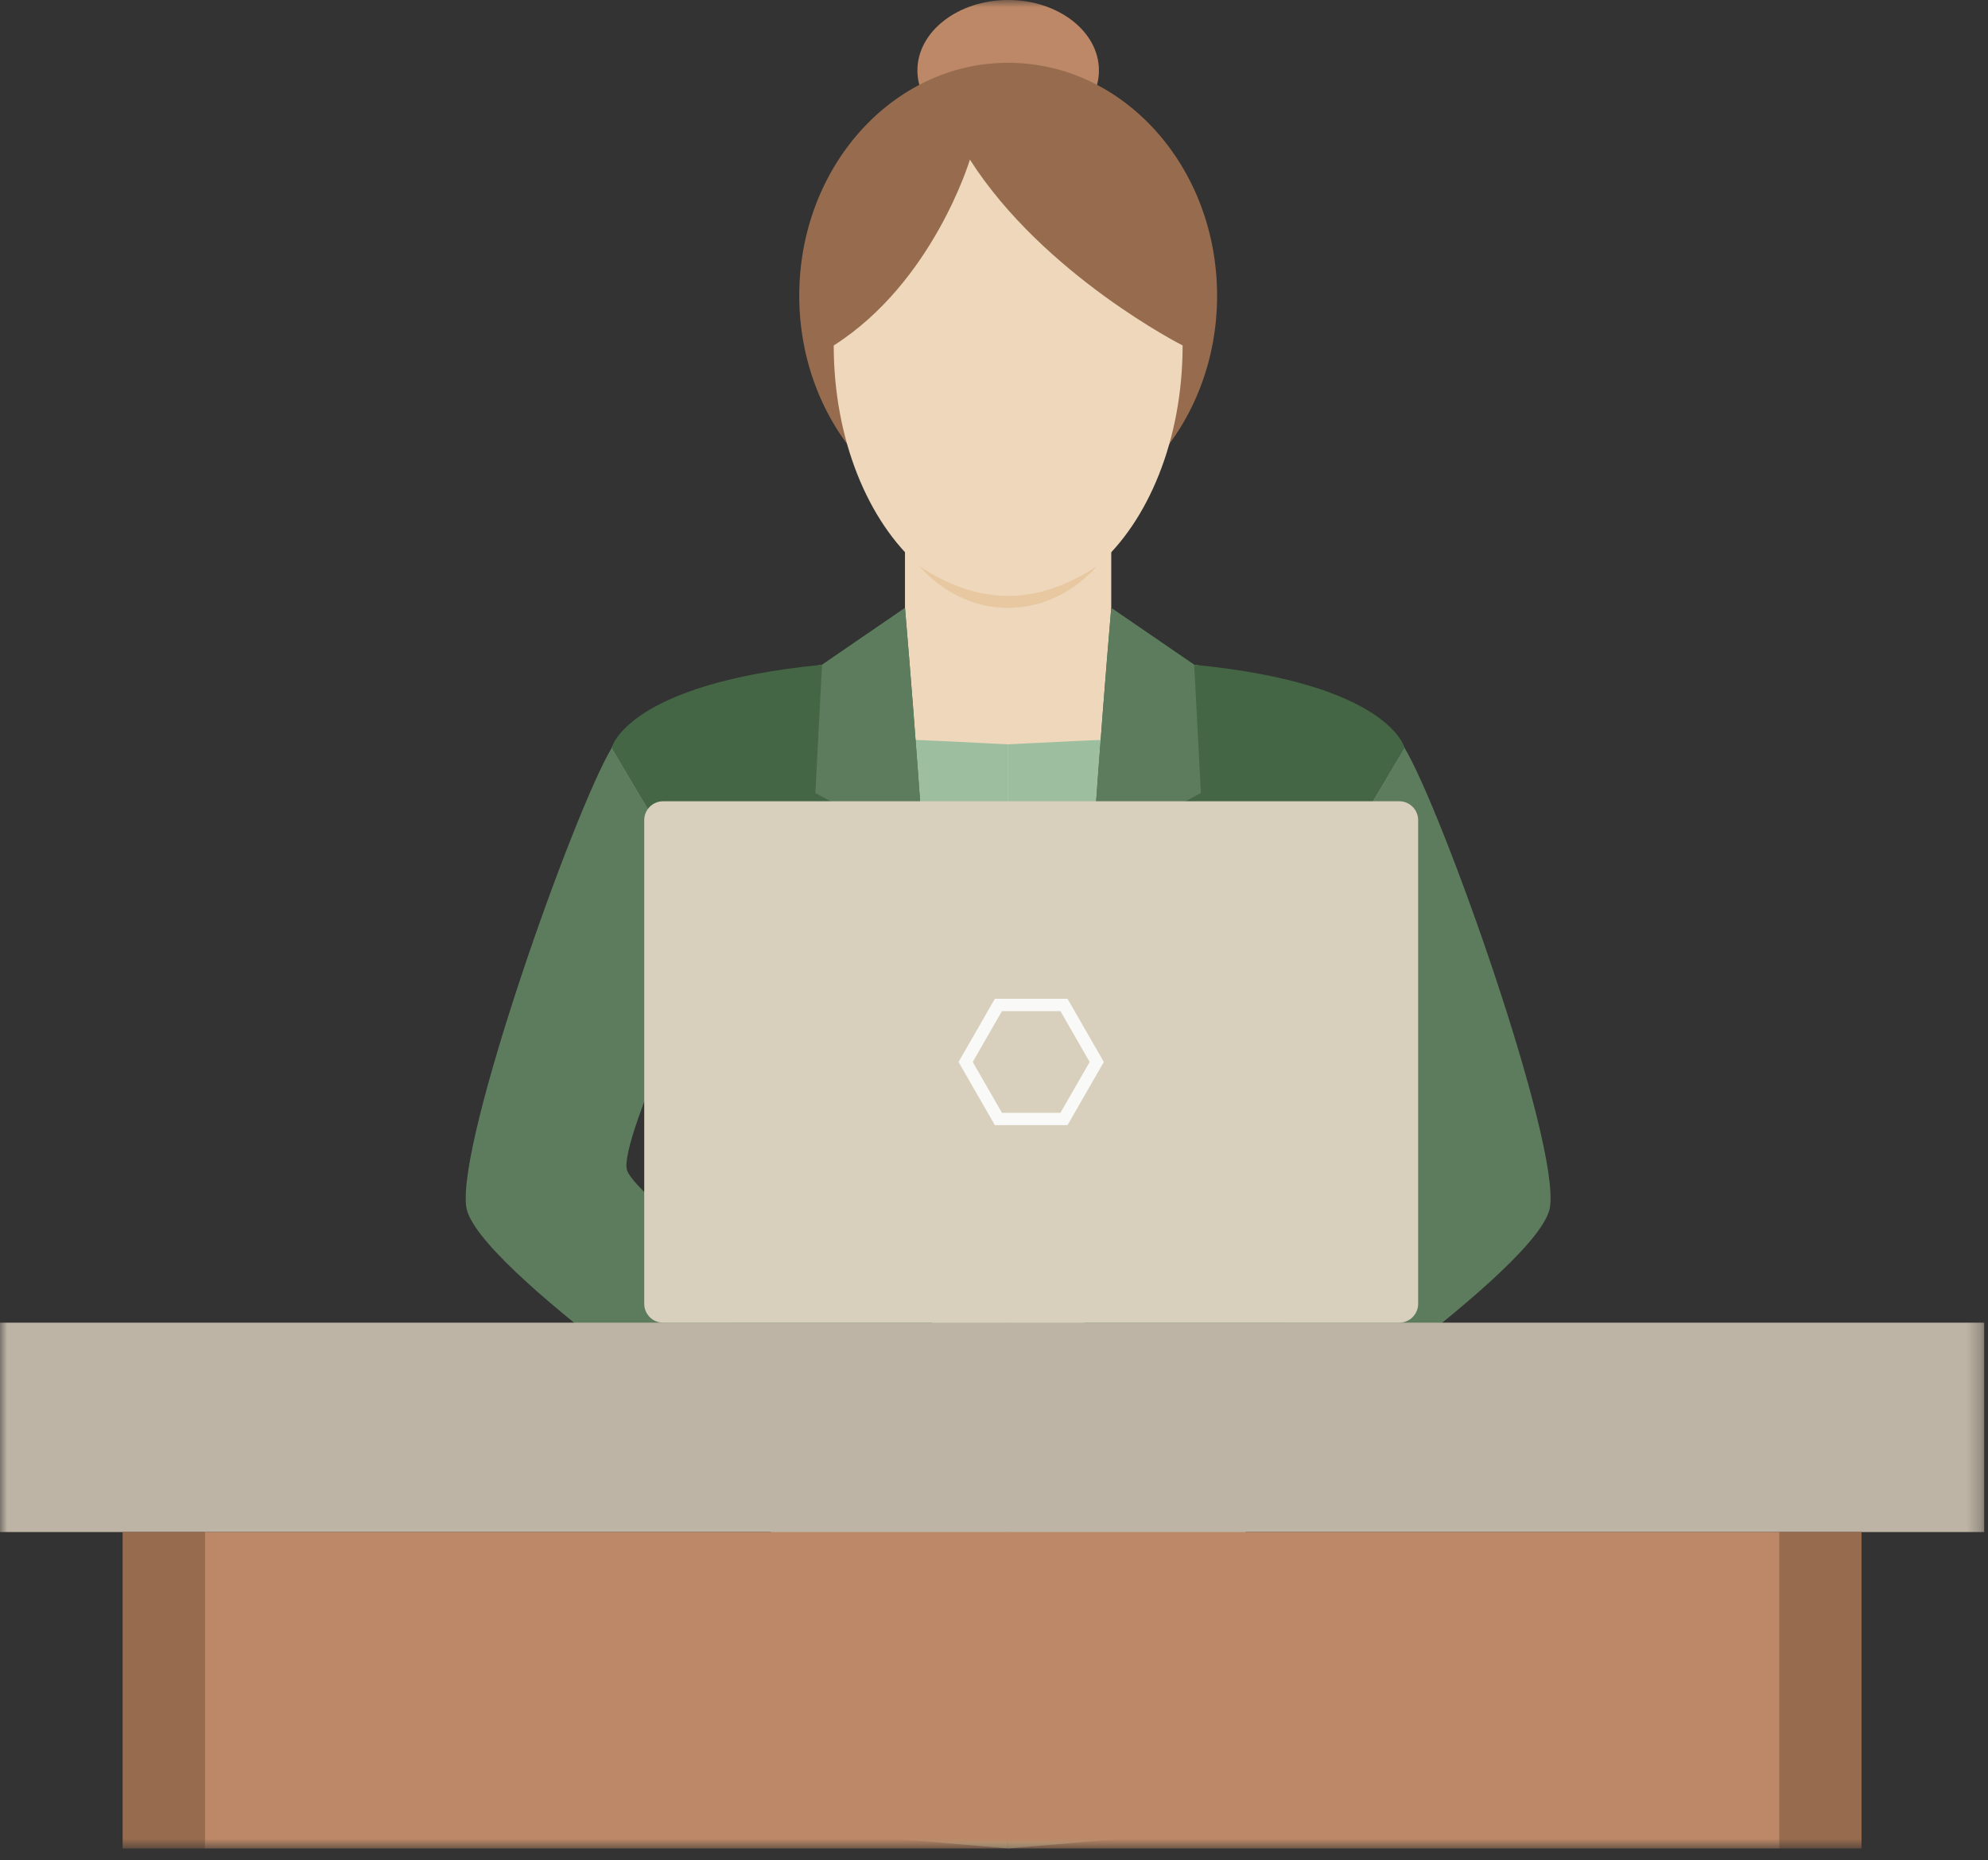 <?xml version="1.0" encoding="UTF-8"?>
<svg width="140px" height="131px" viewBox="0 0 140 131" version="1.1" xmlns="http://www.w3.org/2000/svg" xmlns:xlink="http://www.w3.org/1999/xlink">
    <rect x="0" y="0" width="140" height="131" fill="#333333" stroke="none"/>
    <!-- Generator: Sketch 42 (36781) - http://www.bohemiancoding.com/sketch -->
    <title>Page 1</title>
    <desc>Created with Sketch.</desc>
    <defs>
        <polygon id="path-1" points="0 130.172 139.73 130.172 139.73 0 0 0"></polygon>
    </defs>
    <g id="Page-1" stroke="none" stroke-width="1" fill="none" fill-rule="evenodd">
        <g id="01.-Landing_Page_Updated" transform="translate(-650, -1997)">
            <g id="Page-1" transform="translate(650, 1997)">
                <path d="M98.918,52.676 C101.592,57.143 109.839,80.367 109.155,85.001 C108.524,89.269 88.627,102.691 88.627,102.691 L84.96,93.145 C84.96,93.145 97.105,84.488 97.827,82.427 C98.549,80.367 90.985,64.75 90.985,64.75 L93.086,54.437 L98.918,52.676 Z" id="Fill-1" fill="#5D7C5D"></path>
                <path d="M43.074,52.676 C40.4,57.143 32.153,80.367 32.837,85.001 C33.467,89.269 53.365,102.691 53.365,102.691 L57.032,93.145 C57.032,93.145 44.887,84.488 44.164,82.427 C43.443,80.367 51.007,64.75 51.007,64.75 L48.906,54.437 L43.074,52.676 Z" id="Fill-3" fill="#5D7C5D"></path>
                <polygon id="Fill-5" fill="#EED7BA" points="63.731 46.151 70.998 46.151 78.265 46.151 93.086 49.329 86.893 91.456 70.998 91.456 55.103 91.456 48.911 49.329"></polygon>
                <mask id="mask-2" fill="white">
                    <use xlink:href="#path-1"></use>
                </mask>
                <g id="Clip-8"></g>
                <polygon id="Fill-7" fill="#EED7BA" mask="url(#mask-2)" points="63.731 48.843 78.257 48.843 78.257 36.749 63.731 36.749"></polygon>
                <path d="M64.606,4.959 C64.606,7.698 67.468,9.917 70.998,9.917 C74.528,9.917 77.39,7.698 77.39,4.959 C77.39,2.22 74.528,-0 70.998,-0 C67.468,-0 64.606,2.22 64.606,4.959" id="Fill-9" fill="#BC8867" mask="url(#mask-2)"></path>
                <path d="M56.285,20.822 C56.285,29.879 62.872,37.221 70.998,37.221 C79.124,37.221 85.711,29.879 85.711,20.822 C85.711,11.764 79.124,4.422 70.998,4.422 C62.872,4.422 56.285,11.764 56.285,20.822" id="Fill-10" fill="#966B4E" mask="url(#mask-2)"></path>
                <path d="M58.713,24.328 C58.713,30.947 61.137,36.735 64.752,39.879 C66.578,41.468 68.717,42.386 70.995,42.386 C73.272,42.386 75.411,41.476 77.237,39.879 C80.86,36.744 83.283,30.956 83.283,24.328 C83.283,24.328 73.497,19.366 68.303,11.241 C68.303,11.241 65.727,19.866 58.713,24.328" id="Fill-11" fill="#EED7BA" mask="url(#mask-2)"></path>
                <path d="M77.237,39.879 C77.237,39.879 77.051,39.995 76.725,40.199 C76.407,40.408 75.929,40.664 75.358,40.94 C74.782,41.207 74.101,41.473 73.356,41.665 C72.614,41.851 71.796,41.968 71.002,41.961 C70.571,41.96 70.192,41.938 69.79,41.886 C69.395,41.822 69.005,41.764 68.633,41.663 C67.888,41.472 67.207,41.206 66.631,40.939 C66.06,40.662 65.583,40.408 65.263,40.198 C64.938,39.995 64.752,39.879 64.752,39.879 C64.752,39.879 64.899,40.057 65.185,40.335 C65.471,40.609 65.889,41.002 66.447,41.377 C67.003,41.755 67.694,42.125 68.475,42.389 C68.866,42.517 69.276,42.632 69.7,42.699 C70.119,42.765 70.578,42.803 70.987,42.81 C71.873,42.8 72.731,42.659 73.514,42.388 C74.294,42.123 74.985,41.754 75.541,41.375 C76.099,41 76.516,40.609 76.805,40.334 C77.089,40.057 77.237,39.879 77.237,39.879" id="Fill-12" fill="#E8C8A1" mask="url(#mask-2)"></path>
                <path d="M81.603,51.965 C79.612,51.965 71.001,52.419 71.001,52.419 L71.001,130.172 L88.049,128.689 C88.049,128.689 87.566,95.054 87.299,91.458 C87.033,87.862 92.216,63.979 92.216,63.979 L98.918,52.676 C96.804,49.647 94.69,49.39 93.591,48.843 C92.503,48.297 84.097,46.814 84.097,46.814 C84.097,46.814 83.584,51.965 81.603,51.965" id="Fill-13" fill="#9EBEA0" mask="url(#mask-2)"></path>
                <path d="M54.692,91.458 C54.425,95.054 53.953,128.689 53.953,128.689 L70.991,130.172 L71.001,52.419 C71.001,52.419 62.39,51.966 60.399,51.966 C58.407,51.966 57.894,46.814 57.894,46.814 C57.894,46.814 49.489,48.297 48.401,48.844 C47.313,49.389 45.188,49.647 43.074,52.676 L49.776,63.979 C49.776,63.979 54.959,87.862 54.692,91.458" id="Fill-14" fill="#9EBEA0" mask="url(#mask-2)"></path>
                <path d="M78.257,42.81 C78.257,42.81 76.359,64.861 76.359,72.846 L76.359,105.044 L90.856,104.621 C90.856,104.621 90.087,88.76 90.215,83.186 C90.343,77.611 92.216,63.979 92.216,63.979 L98.918,52.676 C98.918,52.676 97.866,48.15 84.098,46.814 L78.257,42.81 Z" id="Fill-15" fill="#446644" mask="url(#mask-2)"></path>
                <path d="M76.359,72.846 L76.359,77.611 L85.981,60.288 L82.068,57.198 L84.57,55.845 L84.098,46.813 L78.257,42.81 C78.257,42.81 76.359,64.861 76.359,72.846" id="Fill-16" fill="#5D7C5D" mask="url(#mask-2)"></path>
                <path d="M63.732,42.81 C63.732,42.81 65.629,64.861 65.629,72.846 L65.629,105.044 L51.133,104.621 C51.133,104.621 51.902,88.76 51.774,83.186 C51.645,77.611 49.772,63.979 49.772,63.979 L43.07,52.676 C43.07,52.676 44.122,48.15 57.891,46.814 L63.732,42.81 Z" id="Fill-17" fill="#446644" mask="url(#mask-2)"></path>
                <path d="M65.629,72.846 L65.629,77.611 L56.008,60.288 L59.921,57.198 L57.419,55.845 L57.891,46.813 L63.732,42.81 C63.732,42.81 65.629,64.861 65.629,72.846" id="Fill-18" fill="#5D7C5D" mask="url(#mask-2)"></path>
                <polygon id="Fill-19" fill="#BEB4A5" mask="url(#mask-2)" points="0 107.888 139.73 107.888 139.73 93.145 0 93.145"></polygon>
                <path d="M98.541,56.426 L46.697,56.426 C45.964,56.426 45.368,57.023 45.368,57.76 L45.368,91.81 C45.368,92.548 45.964,93.146 46.697,93.146 L98.541,93.146 C99.275,93.146 99.87,92.548 99.87,91.81 L99.87,57.76 C99.87,57.023 99.275,56.426 98.541,56.426" id="Fill-20" fill="#D8D0BC" mask="url(#mask-2)"></path>
                <polygon id="Fill-21" fill="#966B4E" mask="url(#mask-2)" points="8.636 130.172 14.412 130.172 14.412 107.888 8.636 107.888"></polygon>
                <polygon id="Fill-22" fill="#966B4E" mask="url(#mask-2)" points="125.317 130.172 131.094 130.172 131.094 107.888 125.317 107.888"></polygon>
                <polygon id="Fill-23" fill="#BC8867" mask="url(#mask-2)" points="14.413 130.172 125.317 130.172 125.317 107.888 14.413 107.888"></polygon>
                <path d="M70.56,78.366 L74.679,78.366 L76.737,74.786 L74.679,71.205 L70.56,71.205 L68.501,74.786 L70.56,78.366 Z M75.178,79.234 L70.06,79.234 L67.503,74.786 L70.06,70.337 L75.178,70.337 L77.735,74.786 L75.178,79.234 Z" id="Fill-24" fill="#F9F9F8" mask="url(#mask-2)"></path>
            </g>
        </g>
    </g>
</svg>
